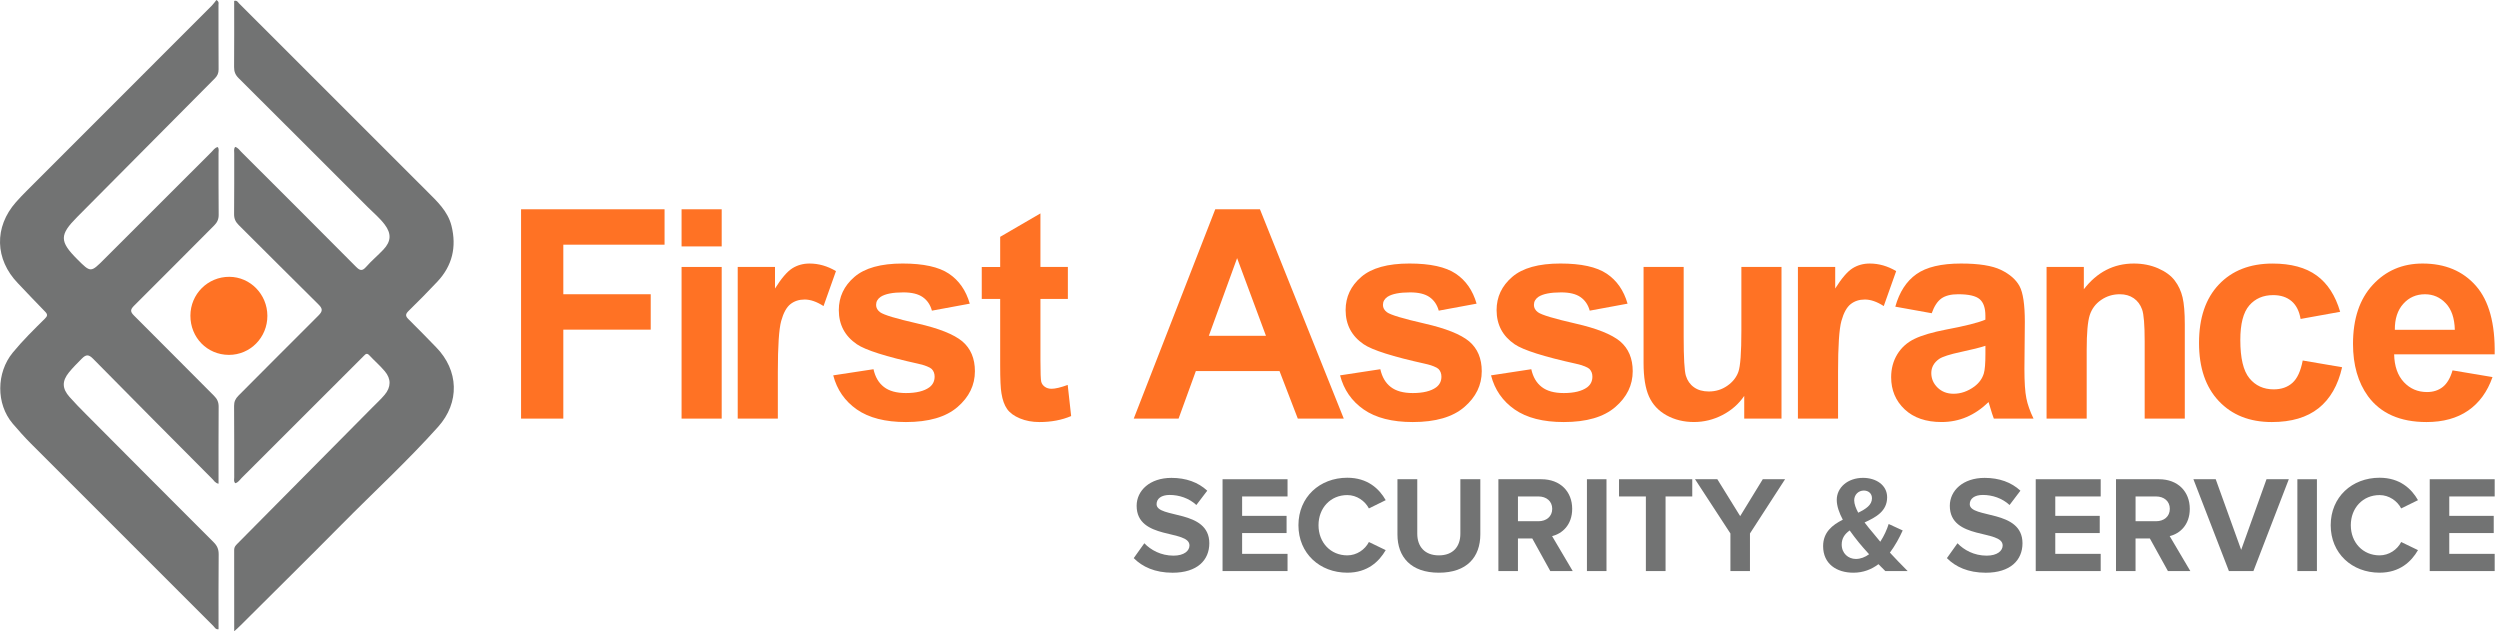 <svg width="198" height="50" viewBox="0 0 198 50" fill="none" xmlns="http://www.w3.org/2000/svg">
<path d="M18.549 50C18.549 47.738 18.55 45.638 18.546 43.539C18.546 43.329 18.662 43.199 18.793 43.069C22.364 39.466 25.935 35.862 29.504 32.258C29.829 31.932 30.169 31.617 30.466 31.265C30.974 30.659 30.988 30.01 30.478 29.405C30.1 28.956 29.649 28.567 29.247 28.137C29.082 27.961 28.973 28.013 28.844 28.156C28.756 28.251 28.661 28.338 28.57 28.43C25.427 31.573 22.282 34.717 19.135 37.857C18.984 38.009 18.867 38.208 18.637 38.272C18.487 38.131 18.552 37.955 18.55 37.798C18.546 35.917 18.556 34.035 18.54 32.154C18.535 31.808 18.65 31.572 18.889 31.332C21.004 29.221 23.1 27.092 25.223 24.987C25.567 24.644 25.566 24.449 25.219 24.108C23.103 22.024 21.015 19.912 18.905 17.822C18.65 17.568 18.535 17.317 18.54 16.952C18.559 15.347 18.546 13.743 18.55 12.138C18.552 11.979 18.5 11.808 18.623 11.635C18.849 11.693 18.967 11.889 19.113 12.035C22.142 15.059 25.174 18.08 28.187 21.119C28.502 21.437 28.683 21.494 29 21.133C29.424 20.649 29.927 20.234 30.37 19.763C30.985 19.108 31.007 18.5 30.465 17.78C30.086 17.277 29.599 16.873 29.156 16.432C25.738 13.015 22.322 9.595 18.896 6.187C18.637 5.93 18.537 5.671 18.54 5.313C18.555 3.565 18.546 1.816 18.546 0.073C18.776 0.008 18.842 0.177 18.934 0.27C23.894 5.224 28.852 10.178 33.806 15.136C34.612 15.943 35.469 16.722 35.76 17.893C36.171 19.557 35.826 21.04 34.648 22.297C33.904 23.091 33.137 23.864 32.361 24.625C32.103 24.877 32.094 25.031 32.358 25.287C33.098 26.008 33.809 26.756 34.532 27.493C36.347 29.34 36.422 31.881 34.699 33.805C32.285 36.501 29.621 38.949 27.081 41.518C24.421 44.207 21.729 46.862 19.05 49.532C18.926 49.659 18.79 49.777 18.549 50Z" fill="#727373"/>
<path d="M17.249 11.647C17.359 11.807 17.308 11.976 17.308 12.133C17.312 13.757 17.3 15.379 17.319 17.003C17.323 17.37 17.203 17.618 16.95 17.87C14.835 19.981 12.738 22.111 10.616 24.215C10.301 24.529 10.316 24.697 10.62 24.999C12.739 27.108 14.836 29.236 16.951 31.347C17.205 31.599 17.319 31.851 17.317 32.214C17.301 34.24 17.309 36.264 17.309 38.31C17.048 38.265 16.95 38.071 16.815 37.934C13.667 34.77 10.515 31.607 7.385 28.426C7.028 28.062 6.823 28.053 6.471 28.412C6.122 28.767 5.765 29.117 5.454 29.503C4.901 30.191 4.916 30.772 5.504 31.435C5.919 31.903 6.358 32.352 6.801 32.796C10.171 36.184 13.541 39.571 16.922 42.946C17.209 43.231 17.323 43.513 17.319 43.914C17.298 45.886 17.309 47.857 17.309 49.835C17.077 49.871 17.006 49.686 16.901 49.583C12.083 44.772 7.268 39.962 2.459 35.142C1.952 34.633 1.472 34.097 1.005 33.549C-0.324 31.984 -0.292 29.517 1.008 27.93C1.795 26.971 2.675 26.108 3.553 25.24C3.769 25.027 3.792 24.903 3.564 24.675C2.836 23.942 2.139 23.18 1.422 22.437C-0.412 20.541 -0.479 17.985 1.263 16.012C1.531 15.708 1.812 15.415 2.098 15.129C6.989 10.235 11.882 5.345 16.771 0.451C16.912 0.31 17.026 0.14 17.139 0C17.372 0.138 17.304 0.282 17.304 0.396C17.309 2.093 17.3 3.791 17.313 5.488C17.316 5.789 17.223 6.002 17.011 6.214C13.38 9.862 9.761 13.521 6.13 17.169C4.707 18.596 4.693 19.108 6.123 20.537C7.183 21.596 7.183 21.598 8.246 20.534C11.077 17.705 13.908 14.873 16.742 12.046C16.895 11.9 17.006 11.691 17.249 11.647Z" fill="#727373"/>
<path d="M15.08 24.999C15.084 23.29 16.456 21.92 18.157 21.924C19.818 21.928 21.171 23.309 21.176 25.009C21.181 26.732 19.818 28.113 18.122 28.107C16.408 28.098 15.077 26.739 15.08 24.999Z" fill="#FF7224"/>
<path d="M41.268 33.154V16.575H52.633V19.379H44.615V23.304H51.537V26.108H44.615V33.154H41.268Z" fill="#FF7224"/>
<path d="M53.98 16.575H57.158V19.516H53.98V16.575ZM53.98 21.143H57.158V33.154H53.98V21.143Z" fill="#FF7224"/>
<path d="M61.605 33.154H58.427V21.143H61.38V22.851C61.885 22.045 62.339 21.514 62.742 21.256C63.145 21 63.603 20.872 64.117 20.872C64.839 20.872 65.537 21.072 66.208 21.472L65.224 24.242C64.689 23.896 64.191 23.722 63.731 23.722C63.287 23.722 62.908 23.845 62.6 24.09C62.292 24.335 62.048 24.778 61.871 25.419C61.695 26.06 61.605 27.402 61.605 29.444V33.154V33.154Z" fill="#FF7224"/>
<path d="M65.992 29.728L69.181 29.242C69.317 29.86 69.592 30.329 70.008 30.649C70.422 30.97 71.003 31.13 71.749 31.13C72.571 31.13 73.188 30.978 73.603 30.677C73.883 30.466 74.022 30.183 74.022 29.829C74.022 29.589 73.948 29.389 73.796 29.229C73.638 29.079 73.283 28.94 72.734 28.811C70.17 28.245 68.545 27.73 67.86 27.262C66.909 26.613 66.434 25.712 66.434 24.559C66.434 23.519 66.846 22.643 67.667 21.935C68.489 21.226 69.763 20.871 71.49 20.871C73.133 20.871 74.353 21.139 75.154 21.675C75.952 22.21 76.504 23.001 76.806 24.05L73.808 24.604C73.68 24.137 73.437 23.779 73.079 23.53C72.721 23.281 72.211 23.157 71.548 23.157C70.711 23.157 70.111 23.274 69.749 23.508C69.508 23.674 69.387 23.887 69.387 24.152C69.387 24.377 69.493 24.57 69.704 24.728C69.99 24.939 70.979 25.237 72.672 25.623C74.364 26.007 75.545 26.479 76.217 27.036C76.88 27.602 77.213 28.39 77.213 29.4C77.213 30.501 76.753 31.448 75.833 32.239C74.913 33.03 73.552 33.426 71.75 33.426C70.115 33.426 68.819 33.095 67.865 32.432C66.912 31.767 66.287 30.866 65.992 29.728Z" fill="#FF7224"/>
<path d="M84.575 21.143V23.677H82.403V28.518C82.403 29.498 82.424 30.069 82.465 30.231C82.507 30.393 82.602 30.527 82.749 30.633C82.896 30.739 83.075 30.791 83.285 30.791C83.579 30.791 84.005 30.689 84.562 30.486L84.835 32.952C84.096 33.268 83.259 33.426 82.324 33.426C81.751 33.426 81.235 33.33 80.774 33.137C80.314 32.945 79.976 32.697 79.761 32.392C79.547 32.086 79.397 31.673 79.316 31.153C79.247 30.784 79.214 30.038 79.214 28.914V23.678H77.755V21.145H79.214V18.757L82.402 16.902V21.143H84.575V21.143Z" fill="#FF7224"/>
<path d="M106.427 33.154H102.786L101.338 29.388H94.711L93.343 33.154H89.792L96.248 16.575H99.788L106.427 33.154ZM100.264 26.596L97.979 20.443L95.74 26.596H100.264V26.596Z" fill="#FF7224"/>
<path d="M106.134 29.728L109.322 29.242C109.459 29.86 109.732 30.329 110.148 30.649C110.562 30.97 111.143 31.13 111.889 31.13C112.712 31.13 113.33 30.978 113.744 30.677C114.023 30.466 114.161 30.183 114.161 29.829C114.161 29.589 114.086 29.389 113.935 29.229C113.777 29.079 113.422 28.94 112.873 28.811C110.309 28.245 108.684 27.73 107.999 27.262C107.049 26.613 106.573 25.712 106.573 24.559C106.573 23.519 106.984 22.643 107.807 21.935C108.629 21.226 109.903 20.871 111.63 20.871C113.273 20.871 114.494 21.139 115.295 21.675C116.093 22.21 116.645 23.001 116.946 24.05L113.949 24.604C113.819 24.137 113.577 23.779 113.219 23.53C112.862 23.281 112.351 23.157 111.688 23.157C110.851 23.157 110.251 23.274 109.889 23.508C109.649 23.674 109.529 23.887 109.529 24.152C109.529 24.377 109.635 24.57 109.845 24.728C110.132 24.939 111.121 25.237 112.814 25.623C114.506 26.007 115.687 26.479 116.358 27.036C117.022 27.602 117.355 28.39 117.355 29.4C117.355 30.501 116.895 31.448 115.974 32.239C115.055 33.03 113.694 33.426 111.892 33.426C110.257 33.426 108.961 33.095 108.007 32.432C107.052 31.767 106.429 30.866 106.134 29.728Z" fill="#FF7224"/>
<path d="M118.089 29.728L121.278 29.242C121.414 29.86 121.689 30.329 122.105 30.649C122.519 30.97 123.1 31.13 123.846 31.13C124.669 31.13 125.285 30.978 125.701 30.677C125.98 30.466 126.118 30.183 126.118 29.829C126.118 29.589 126.043 29.389 125.892 29.229C125.734 29.079 125.379 28.94 124.83 28.811C122.266 28.245 120.642 27.73 119.955 27.262C119.006 26.613 118.53 25.712 118.53 24.559C118.53 23.519 118.941 22.643 119.764 21.935C120.586 21.226 121.859 20.871 123.587 20.871C125.23 20.871 126.451 21.139 127.251 21.675C128.05 22.21 128.601 23.001 128.903 24.05L125.906 24.604C125.778 24.137 125.534 23.779 125.176 23.53C124.819 23.281 124.308 23.157 123.645 23.157C122.808 23.157 122.208 23.274 121.846 23.508C121.605 23.674 121.486 23.887 121.486 24.152C121.486 24.377 121.592 24.57 121.802 24.728C122.087 24.939 123.078 25.237 124.77 25.623C126.463 26.007 127.644 26.479 128.315 27.036C128.978 27.602 129.311 28.39 129.311 29.4C129.311 30.501 128.852 31.448 127.931 32.239C127.012 33.03 125.651 33.426 123.848 33.426C122.214 33.426 120.917 33.095 119.964 32.432C119.007 31.767 118.383 30.866 118.089 29.728Z" fill="#FF7224"/>
<path d="M138.143 33.154V31.355C137.705 31.997 137.13 32.502 136.419 32.87C135.706 33.239 134.953 33.424 134.163 33.424C133.356 33.424 132.632 33.246 131.991 32.892C131.351 32.538 130.887 32.041 130.599 31.399C130.312 30.758 130.17 29.873 130.17 28.742V21.142H133.347V26.662C133.347 28.35 133.405 29.385 133.524 29.766C133.641 30.146 133.852 30.449 134.162 30.67C134.47 30.893 134.864 31.005 135.339 31.005C135.881 31.005 136.367 30.856 136.797 30.557C137.227 30.26 137.521 29.89 137.679 29.45C137.838 29.008 137.917 27.929 137.917 26.209V21.142H141.095V33.153H138.143V33.154Z" fill="#FF7224"/>
<path d="M145.574 33.154H142.395V21.143H145.348V22.851C145.853 22.045 146.307 21.514 146.711 21.256C147.114 21 147.572 20.872 148.085 20.872C148.808 20.872 149.505 21.072 150.177 21.472L149.193 24.242C148.658 23.896 148.16 23.722 147.7 23.722C147.254 23.722 146.877 23.845 146.569 24.09C146.261 24.335 146.017 24.778 145.84 25.419C145.662 26.06 145.574 27.402 145.574 29.444V33.154V33.154Z" fill="#FF7224"/>
<path d="M152.992 24.808L150.108 24.288C150.433 23.127 150.99 22.268 151.783 21.709C152.574 21.15 153.751 20.872 155.311 20.872C156.729 20.872 157.784 21.04 158.478 21.376C159.171 21.712 159.66 22.138 159.943 22.654C160.225 23.171 160.367 24.119 160.367 25.499L160.334 29.207C160.334 30.263 160.385 31.042 160.487 31.543C160.587 32.044 160.778 32.581 161.056 33.154H157.912C157.829 32.943 157.728 32.631 157.606 32.215C157.554 32.027 157.517 31.903 157.494 31.843C156.951 32.37 156.371 32.766 155.751 33.03C155.134 33.294 154.473 33.425 153.771 33.425C152.536 33.425 151.561 33.091 150.848 32.419C150.136 31.748 149.779 30.9 149.779 29.875C149.779 29.196 149.943 28.591 150.265 28.06C150.59 27.529 151.044 27.121 151.629 26.839C152.212 26.556 153.056 26.309 154.155 26.097C155.641 25.818 156.671 25.559 157.243 25.317V25.001C157.243 24.39 157.093 23.953 156.79 23.695C156.489 23.435 155.919 23.304 155.083 23.304C154.517 23.304 154.075 23.415 153.76 23.637C153.447 23.86 153.189 24.251 152.992 24.808ZM157.245 27.387C156.837 27.523 156.192 27.685 155.311 27.873C154.429 28.061 153.851 28.247 153.581 28.427C153.166 28.72 152.959 29.095 152.959 29.546C152.959 29.99 153.125 30.376 153.456 30.699C153.788 31.022 154.21 31.185 154.724 31.185C155.296 31.185 155.844 30.996 156.362 30.619C156.746 30.333 157 29.982 157.121 29.568C157.203 29.297 157.245 28.781 157.245 28.018V27.387V27.387Z" fill="#FF7224"/>
<path d="M173.035 33.154H169.858V27.025C169.858 25.729 169.79 24.889 169.653 24.508C169.518 24.128 169.296 23.832 168.992 23.62C168.687 23.41 168.318 23.304 167.89 23.304C167.338 23.304 166.845 23.455 166.408 23.757C165.97 24.058 165.672 24.457 165.509 24.955C165.347 25.452 165.266 26.373 165.266 27.714V33.154H162.088V21.143H165.04V22.908C166.087 21.551 167.407 20.872 168.999 20.872C169.701 20.872 170.341 20.999 170.921 21.251C171.502 21.504 171.941 21.826 172.238 22.218C172.537 22.61 172.743 23.055 172.86 23.553C172.977 24.05 173.036 24.763 173.036 25.69V33.154H173.035Z" fill="#FF7224"/>
<path d="M185.34 24.695L182.207 25.261C182.101 24.635 181.861 24.164 181.488 23.848C181.115 23.531 180.631 23.373 180.035 23.373C179.244 23.373 178.611 23.647 178.14 24.193C177.668 24.739 177.433 25.653 177.433 26.935C177.433 28.361 177.671 29.367 178.151 29.955C178.63 30.542 179.273 30.837 180.079 30.837C180.682 30.837 181.176 30.666 181.56 30.322C181.944 29.979 182.216 29.389 182.375 28.552L185.495 29.084C185.171 30.516 184.549 31.599 183.63 32.33C182.709 33.062 181.477 33.426 179.931 33.426C178.173 33.426 176.774 32.872 175.729 31.764C174.685 30.656 174.163 29.122 174.163 27.161C174.163 25.178 174.686 23.636 175.736 22.531C176.784 21.426 178.201 20.874 179.987 20.874C181.45 20.874 182.613 21.189 183.477 21.818C184.344 22.447 184.963 23.406 185.34 24.695Z" fill="#FF7224"/>
<path d="M194.241 29.333L197.407 29.864C197.001 31.025 196.357 31.909 195.479 32.516C194.6 33.122 193.502 33.426 192.182 33.426C190.093 33.426 188.548 32.744 187.545 31.379C186.755 30.286 186.358 28.906 186.358 27.24C186.358 25.248 186.878 23.691 187.919 22.564C188.958 21.437 190.275 20.872 191.865 20.872C193.652 20.872 195.062 21.463 196.096 22.642C197.128 23.821 197.623 25.63 197.578 28.064H189.616C189.638 29.006 189.895 29.74 190.385 30.264C190.875 30.787 191.486 31.05 192.218 31.05C192.714 31.05 193.133 30.914 193.473 30.643C193.81 30.372 194.067 29.935 194.241 29.333ZM194.422 26.121C194.399 25.202 194.162 24.501 193.709 24.024C193.257 23.545 192.706 23.305 192.058 23.305C191.365 23.305 190.791 23.559 190.339 24.064C189.885 24.569 189.664 25.255 189.671 26.122H194.422V26.121Z" fill="#FF7224"/>
<path d="M89.792 44.203L90.631 43.026C91.144 43.56 91.94 44.007 92.943 44.007C93.793 44.007 94.207 43.615 94.207 43.201C94.207 41.914 90.022 42.797 90.022 40.06C90.022 38.851 91.069 37.848 92.779 37.848C93.935 37.848 94.894 38.196 95.614 38.862L94.752 39.996C94.163 39.451 93.379 39.2 92.637 39.2C91.973 39.2 91.601 39.495 91.601 39.931C91.601 41.087 95.778 40.312 95.778 43.027C95.778 44.357 94.829 45.36 92.866 45.36C91.471 45.358 90.469 44.891 89.792 44.203Z" fill="#727373"/>
<path d="M96.826 45.228V37.955H101.973V39.319H98.376V40.856H101.897V42.218H98.376V43.865H101.973V45.228H96.826Z" fill="#727373"/>
<path d="M102.836 41.598C102.836 39.363 104.525 37.837 106.706 37.837C108.31 37.837 109.236 38.709 109.748 39.613L108.417 40.267C108.111 39.678 107.458 39.21 106.705 39.21C105.385 39.21 104.426 40.224 104.426 41.598C104.426 42.971 105.385 43.985 106.705 43.985C107.458 43.985 108.111 43.527 108.417 42.927L109.748 43.57C109.225 44.475 108.308 45.357 106.706 45.357C104.527 45.358 102.836 43.832 102.836 41.598Z" fill="#727373"/>
<path d="M110.678 42.327V37.955H112.248V42.273C112.248 43.288 112.837 43.985 113.96 43.985C115.083 43.985 115.661 43.288 115.661 42.273V37.955H117.242V42.316C117.242 44.126 116.174 45.358 113.96 45.358C111.747 45.358 110.678 44.116 110.678 42.327Z" fill="#727373"/>
<path d="M122.783 45.228L121.355 42.645H120.221V45.228H118.673V37.955H122.075C123.59 37.955 124.517 38.947 124.517 40.3C124.517 41.587 123.711 42.273 122.925 42.459L124.56 45.228H122.783ZM122.936 40.3C122.936 39.689 122.467 39.319 121.846 39.319H120.222V41.281H121.846C122.467 41.281 122.936 40.911 122.936 40.3Z" fill="#727373"/>
<path d="M127.234 37.955H125.685V45.228H127.234V37.955Z" fill="#727373"/>
<path d="M130.353 45.228V39.319H128.227V37.955H134.027V39.319H131.912V45.228H130.353Z" fill="#727373"/>
<path d="M137.049 45.228V42.251L134.247 37.955H136.013L137.822 40.878L139.611 37.955H141.377L138.597 42.251V45.228H137.049Z" fill="#727373"/>
<path d="M149.318 45.228C149.166 45.086 148.98 44.9 148.773 44.683C148.228 45.097 147.564 45.358 146.789 45.358C145.458 45.358 144.391 44.661 144.391 43.254C144.391 42.154 145.121 41.576 145.95 41.161C145.666 40.626 145.471 40.081 145.471 39.591C145.471 38.61 146.343 37.846 147.553 37.846C148.578 37.846 149.461 38.413 149.461 39.383C149.461 40.495 148.567 40.965 147.674 41.379C147.891 41.673 148.121 41.946 148.307 42.165C148.513 42.426 148.721 42.666 148.918 42.906C149.223 42.437 149.452 41.925 149.582 41.5L150.694 42.012C150.433 42.59 150.094 43.212 149.68 43.768C150.116 44.237 150.575 44.716 151.087 45.228H149.318ZM148.032 43.897C147.704 43.536 147.4 43.188 147.225 42.971C146.986 42.676 146.734 42.349 146.495 42.012C146.113 42.284 145.863 42.623 145.863 43.124C145.863 43.832 146.386 44.269 146.986 44.269C147.355 44.269 147.715 44.127 148.032 43.897ZM147.17 40.605C147.781 40.311 148.26 39.995 148.26 39.461C148.26 39.079 147.977 38.851 147.616 38.851C147.191 38.851 146.852 39.177 146.852 39.624C146.854 39.919 146.984 40.256 147.17 40.605Z" fill="#727373"/>
<path d="M154.195 44.203L155.034 43.026C155.546 43.56 156.343 44.007 157.346 44.007C158.197 44.007 158.611 43.615 158.611 43.201C158.611 41.914 154.425 42.797 154.425 40.06C154.425 38.851 155.472 37.848 157.183 37.848C158.338 37.848 159.298 38.196 160.017 38.862L159.156 39.996C158.567 39.451 157.783 39.2 157.041 39.2C156.376 39.2 156.005 39.495 156.005 39.931C156.005 41.087 160.181 40.312 160.181 43.027C160.181 44.357 159.233 45.36 157.269 45.36C155.874 45.358 154.871 44.891 154.195 44.203Z" fill="#727373"/>
<path d="M161.23 45.228V37.955H166.375V39.319H162.778V40.856H166.299V42.218H162.778V43.865H166.375V45.228H161.23Z" fill="#727373"/>
<path d="M171.699 45.228L170.269 42.645H169.135V45.228H167.587V37.955H170.989C172.504 37.955 173.431 38.947 173.431 40.3C173.431 41.587 172.624 42.273 171.839 42.459L173.474 45.228H171.699ZM171.85 40.3C171.85 39.689 171.382 39.319 170.76 39.319H169.137V41.281H170.76C171.382 41.281 171.85 40.911 171.85 40.3Z" fill="#727373"/>
<path d="M176.53 45.228L173.718 37.955H175.485L177.501 43.549L179.507 37.955H181.274L178.471 45.228H176.53Z" fill="#727373"/>
<path d="M183.5 37.955H181.952V45.228H183.5V37.955Z" fill="#727373"/>
<path d="M184.591 41.598C184.591 39.363 186.281 37.837 188.462 37.837C190.065 37.837 190.992 38.709 191.505 39.613L190.174 40.267C189.869 39.678 189.215 39.21 188.462 39.21C187.143 39.21 186.184 40.224 186.184 41.598C186.184 42.971 187.143 43.985 188.462 43.985C189.215 43.985 189.869 43.527 190.174 42.927L191.505 43.57C190.982 44.475 190.065 45.357 188.462 45.357C186.281 45.358 184.591 43.832 184.591 41.598Z" fill="#727373"/>
<path d="M192.434 45.228V37.955H197.579V39.319H193.982V40.856H197.503V42.218H193.982V43.865H197.579V45.228H192.434Z" fill="#727373"/>
</svg>
